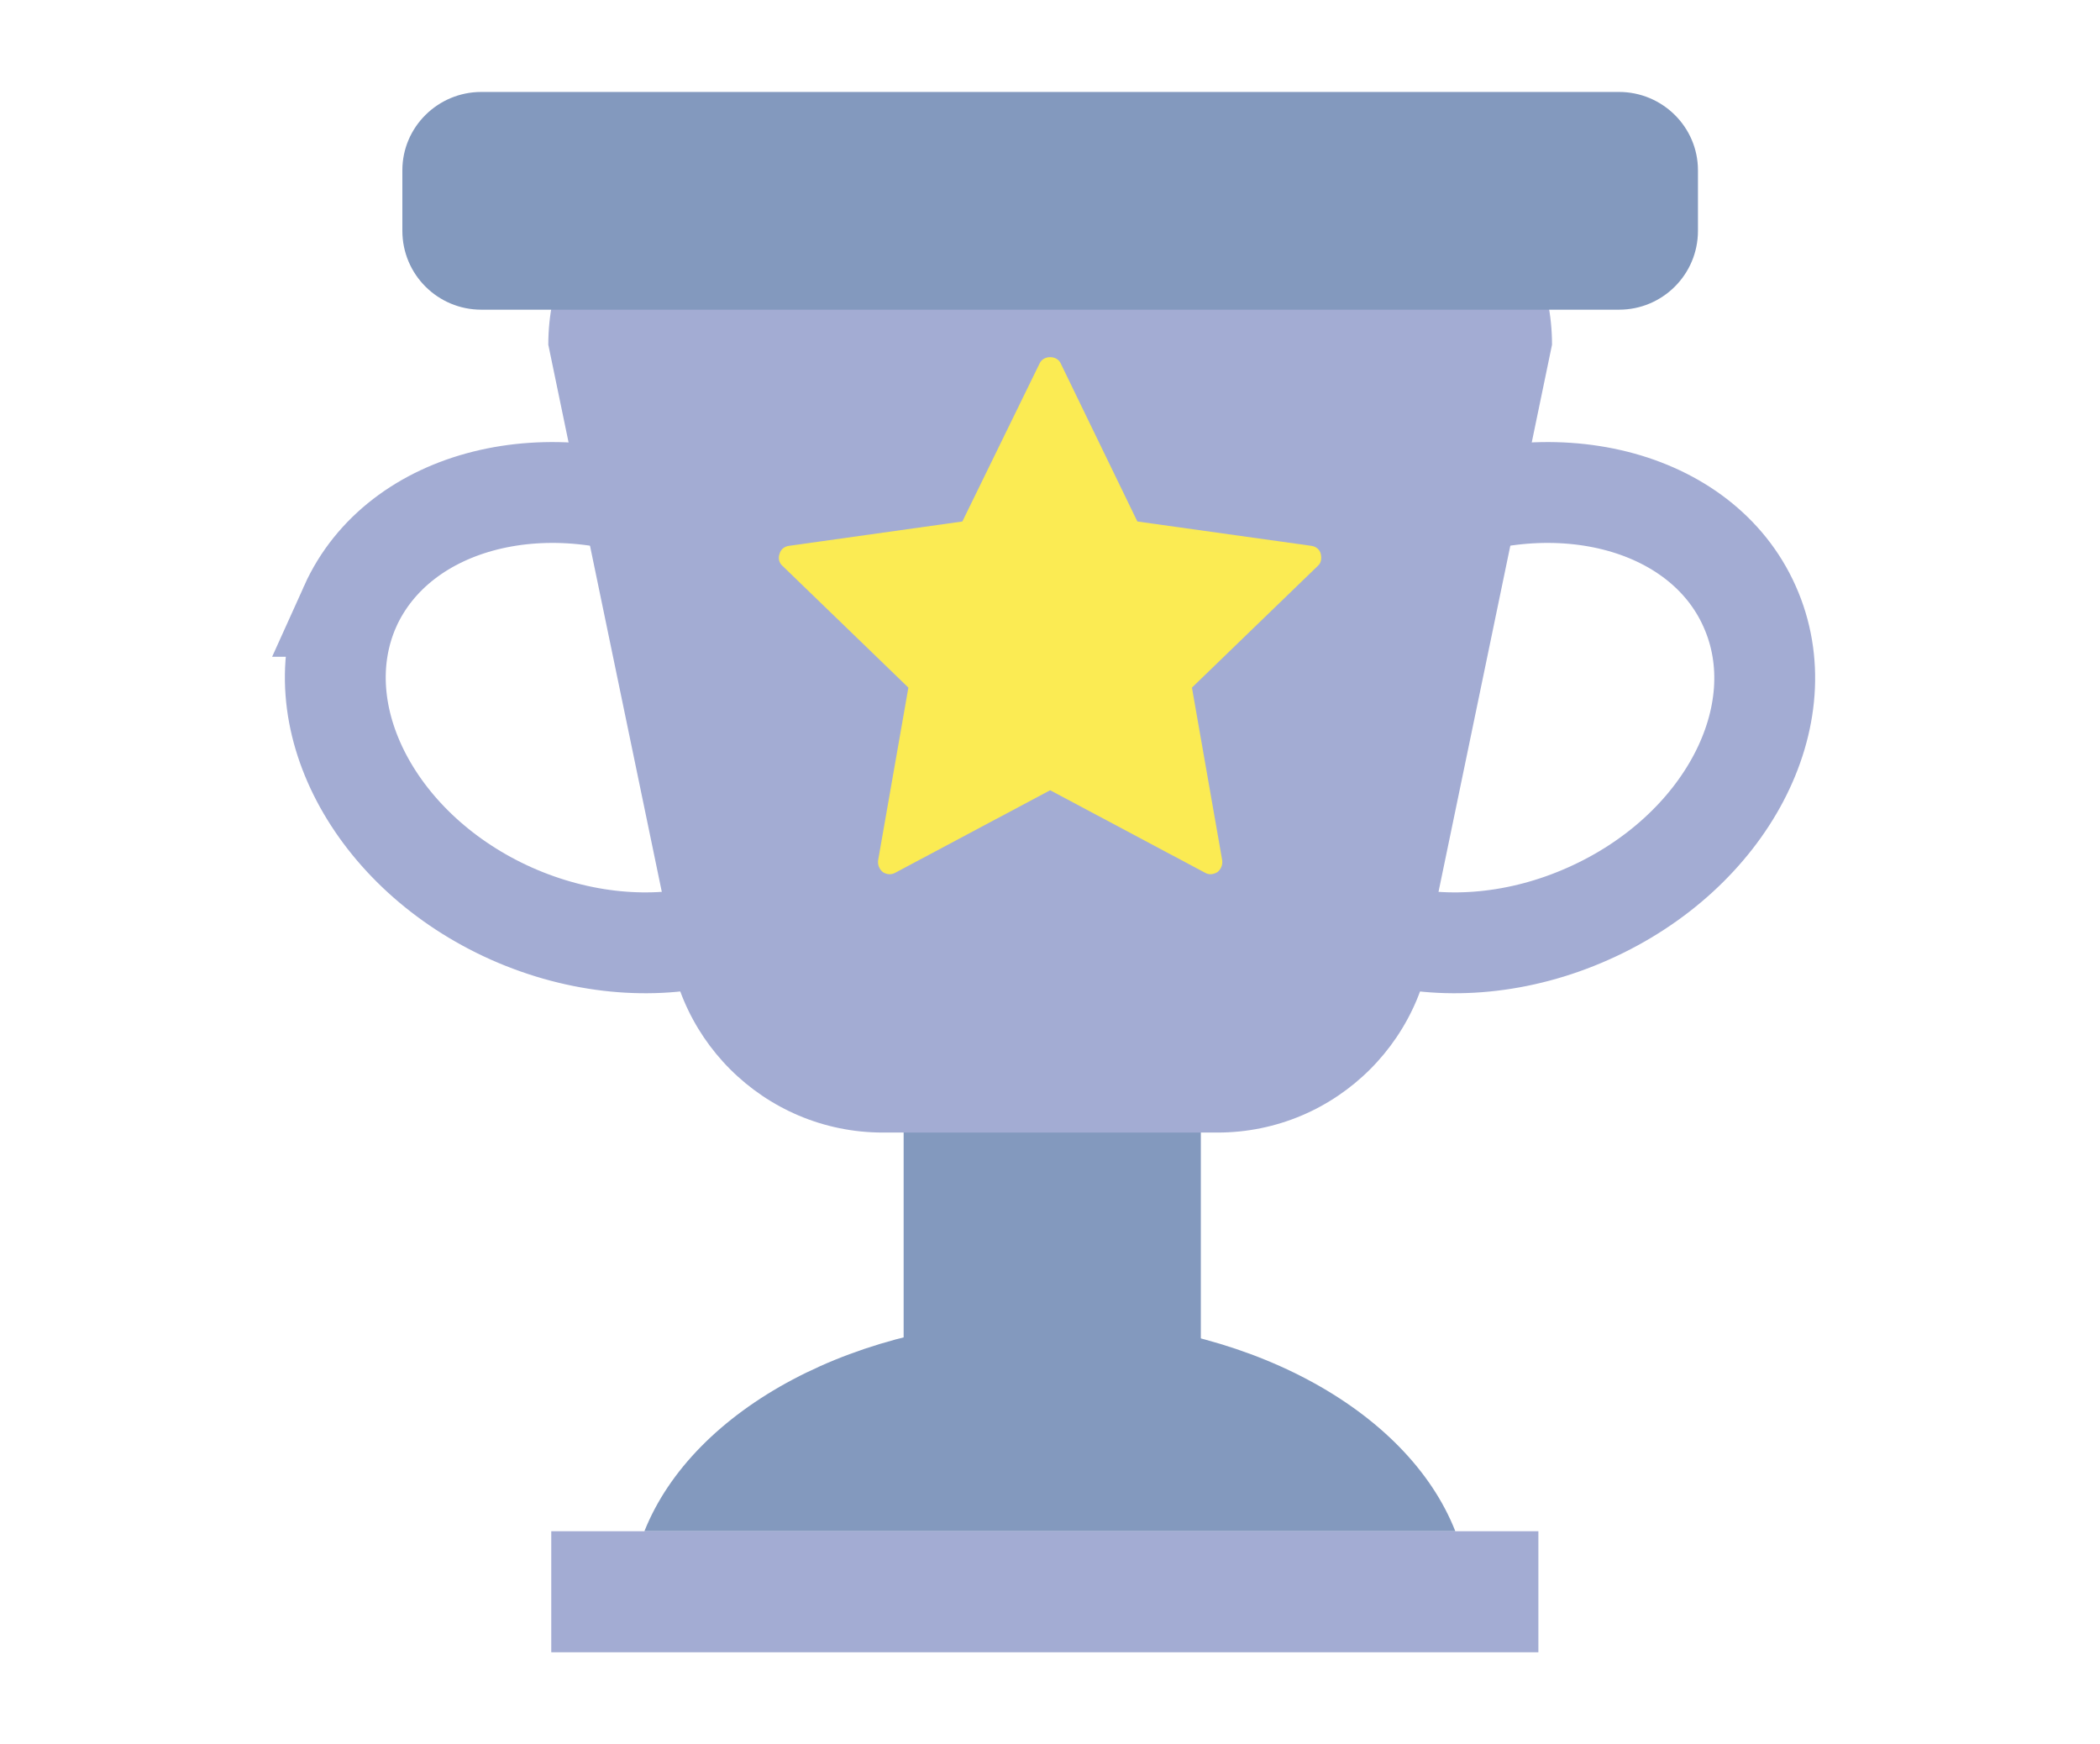 <?xml version="1.0" encoding="UTF-8" standalone="no"?>
<svg
   version="1.2"
   viewBox="0 0 354 294"
   width="354"
   height="294"
   id="svg253"
   sodipodi:docname="stats-star-rating.svg"
   inkscape:version="1.2.2 (732a01da63, 2022-12-09)"
   xmlns:inkscape="http://www.inkscape.org/namespaces/inkscape"
   xmlns:sodipodi="http://sodipodi.sourceforge.net/DTD/sodipodi-0.dtd"
   xmlns="http://www.w3.org/2000/svg"
   xmlns:svg="http://www.w3.org/2000/svg">
  <defs
     id="defs257" />
  <sodipodi:namedview
     id="namedview255"
     pagecolor="#ffffff"
     bordercolor="#000000"
     borderopacity="0.25"
     inkscape:showpageshadow="2"
     inkscape:pageopacity="0.0"
     inkscape:pagecheckerboard="0"
     inkscape:deskcolor="#d1d1d1"
     showgrid="false"
     inkscape:zoom="0.89393939"
     inkscape:cx="67.677966"
     inkscape:cy="188.49153"
     inkscape:window-width="1280"
     inkscape:window-height="945"
     inkscape:window-x="-9"
     inkscape:window-y="-9"
     inkscape:window-maximized="1"
     inkscape:current-layer="svg253" />
  <style
     id="style235">.a{fill:none;stroke:#a3acd3;stroke-miterlimit:10;stroke-width:17}.b{fill:#8399be}.c{fill:#a3acd3}.d{fill:#fbeb53}</style>
  <g
     id="g1052"
     transform="translate(47.327,15.3)">
    <path
       class="a"
       d="m 247.6,86.9 c 8.2,18.3 -4,41.5 -27.2,51.8 -23.1,10.3 -48.5,3.9 -56.7,-14.3 -8.1,-18.2 4.1,-41.4 27.2,-51.7 23.2,-10.4 48.6,-4 56.7,14.2 z"
       id="path237" />
    <path
       class="a"
       d="m 11.7,86.9 c -8.1,18.3 4.1,41.5 27.2,51.8 23.2,10.3 48.6,3.9 56.7,-14.3 C 103.8,106.2 91.6,83 68.4,72.7 45.3,62.3 19.9,68.7 11.7,86.9 Z"
       id="path239" />
    <path
       class="b"
       d="m 198,242.8 c -8.1,-20.6 -35.6,-35.7 -68.3,-35.7 -32.7,0 -60.2,15.1 -68.4,35.7 z"
       id="path241" />
    <path
       class="b"
       d="M 155.1,224.4 H 105 v -50.2 h 50.1 z"
       id="path243" />
    <path
       class="c"
       d="m 157.9,175.6 h -56.4 c -20.1,0 -36.4,-16.3 -36.4,-36.4 L 45.1,42.8 C 45.1,22.7 61.4,6.4 81.5,6.4 h 96.4 c 20.1,0 36.4,16.3 36.4,36.4 l -20,96.4 c 0,20.1 -16.3,36.4 -36.4,36.4 z"
       id="path245" />
    <path
       class="b"
       d="M 225.6,36.9 H 33.8 C 26.5,36.9 20.5,31 20.5,23.6 V 13.4 c 0,-7.3 6,-13.2 13.3,-13.2 h 191.8 c 7.3,0 13.3,5.9 13.3,13.2 v 10.2 c 0,7.4 -6,13.3 -13.3,13.3 z"
       id="path247" />
    <path
       class="d"
       d="m 174.8,80.1 -21.2,20.5 5.1,29.1 c 0.1,0.8 -0.2,1.5 -0.8,2 -0.7,0.4 -1.4,0.5 -2.1,0.1 l -26.1,-13.9 -26.1,13.9 c -0.7,0.4 -1.5,0.3 -2.1,-0.1 -0.6,-0.5 -0.9,-1.2 -0.8,-2 L 105.8,100.6 84.6,80.1 C 84,79.6 83.8,78.8 84.1,78 c 0.2,-0.7 0.8,-1.2 1.6,-1.3 l 29.2,-4.1 13,-26.6 c 0.3,-0.7 1,-1.1 1.8,-1.1 0.8,0 1.5,0.4 1.8,1.1 l 12.9,26.6 29.3,4.1 c 0.8,0.1 1.4,0.6 1.6,1.3 0.2,0.8 0.1,1.6 -0.5,2.1 z"
       id="path249" />
    <path
       class="c"
       d="M 212,263.2 H 45.6 V 242.8 H 212 Z"
       id="path251" />
  </g>
</svg>
